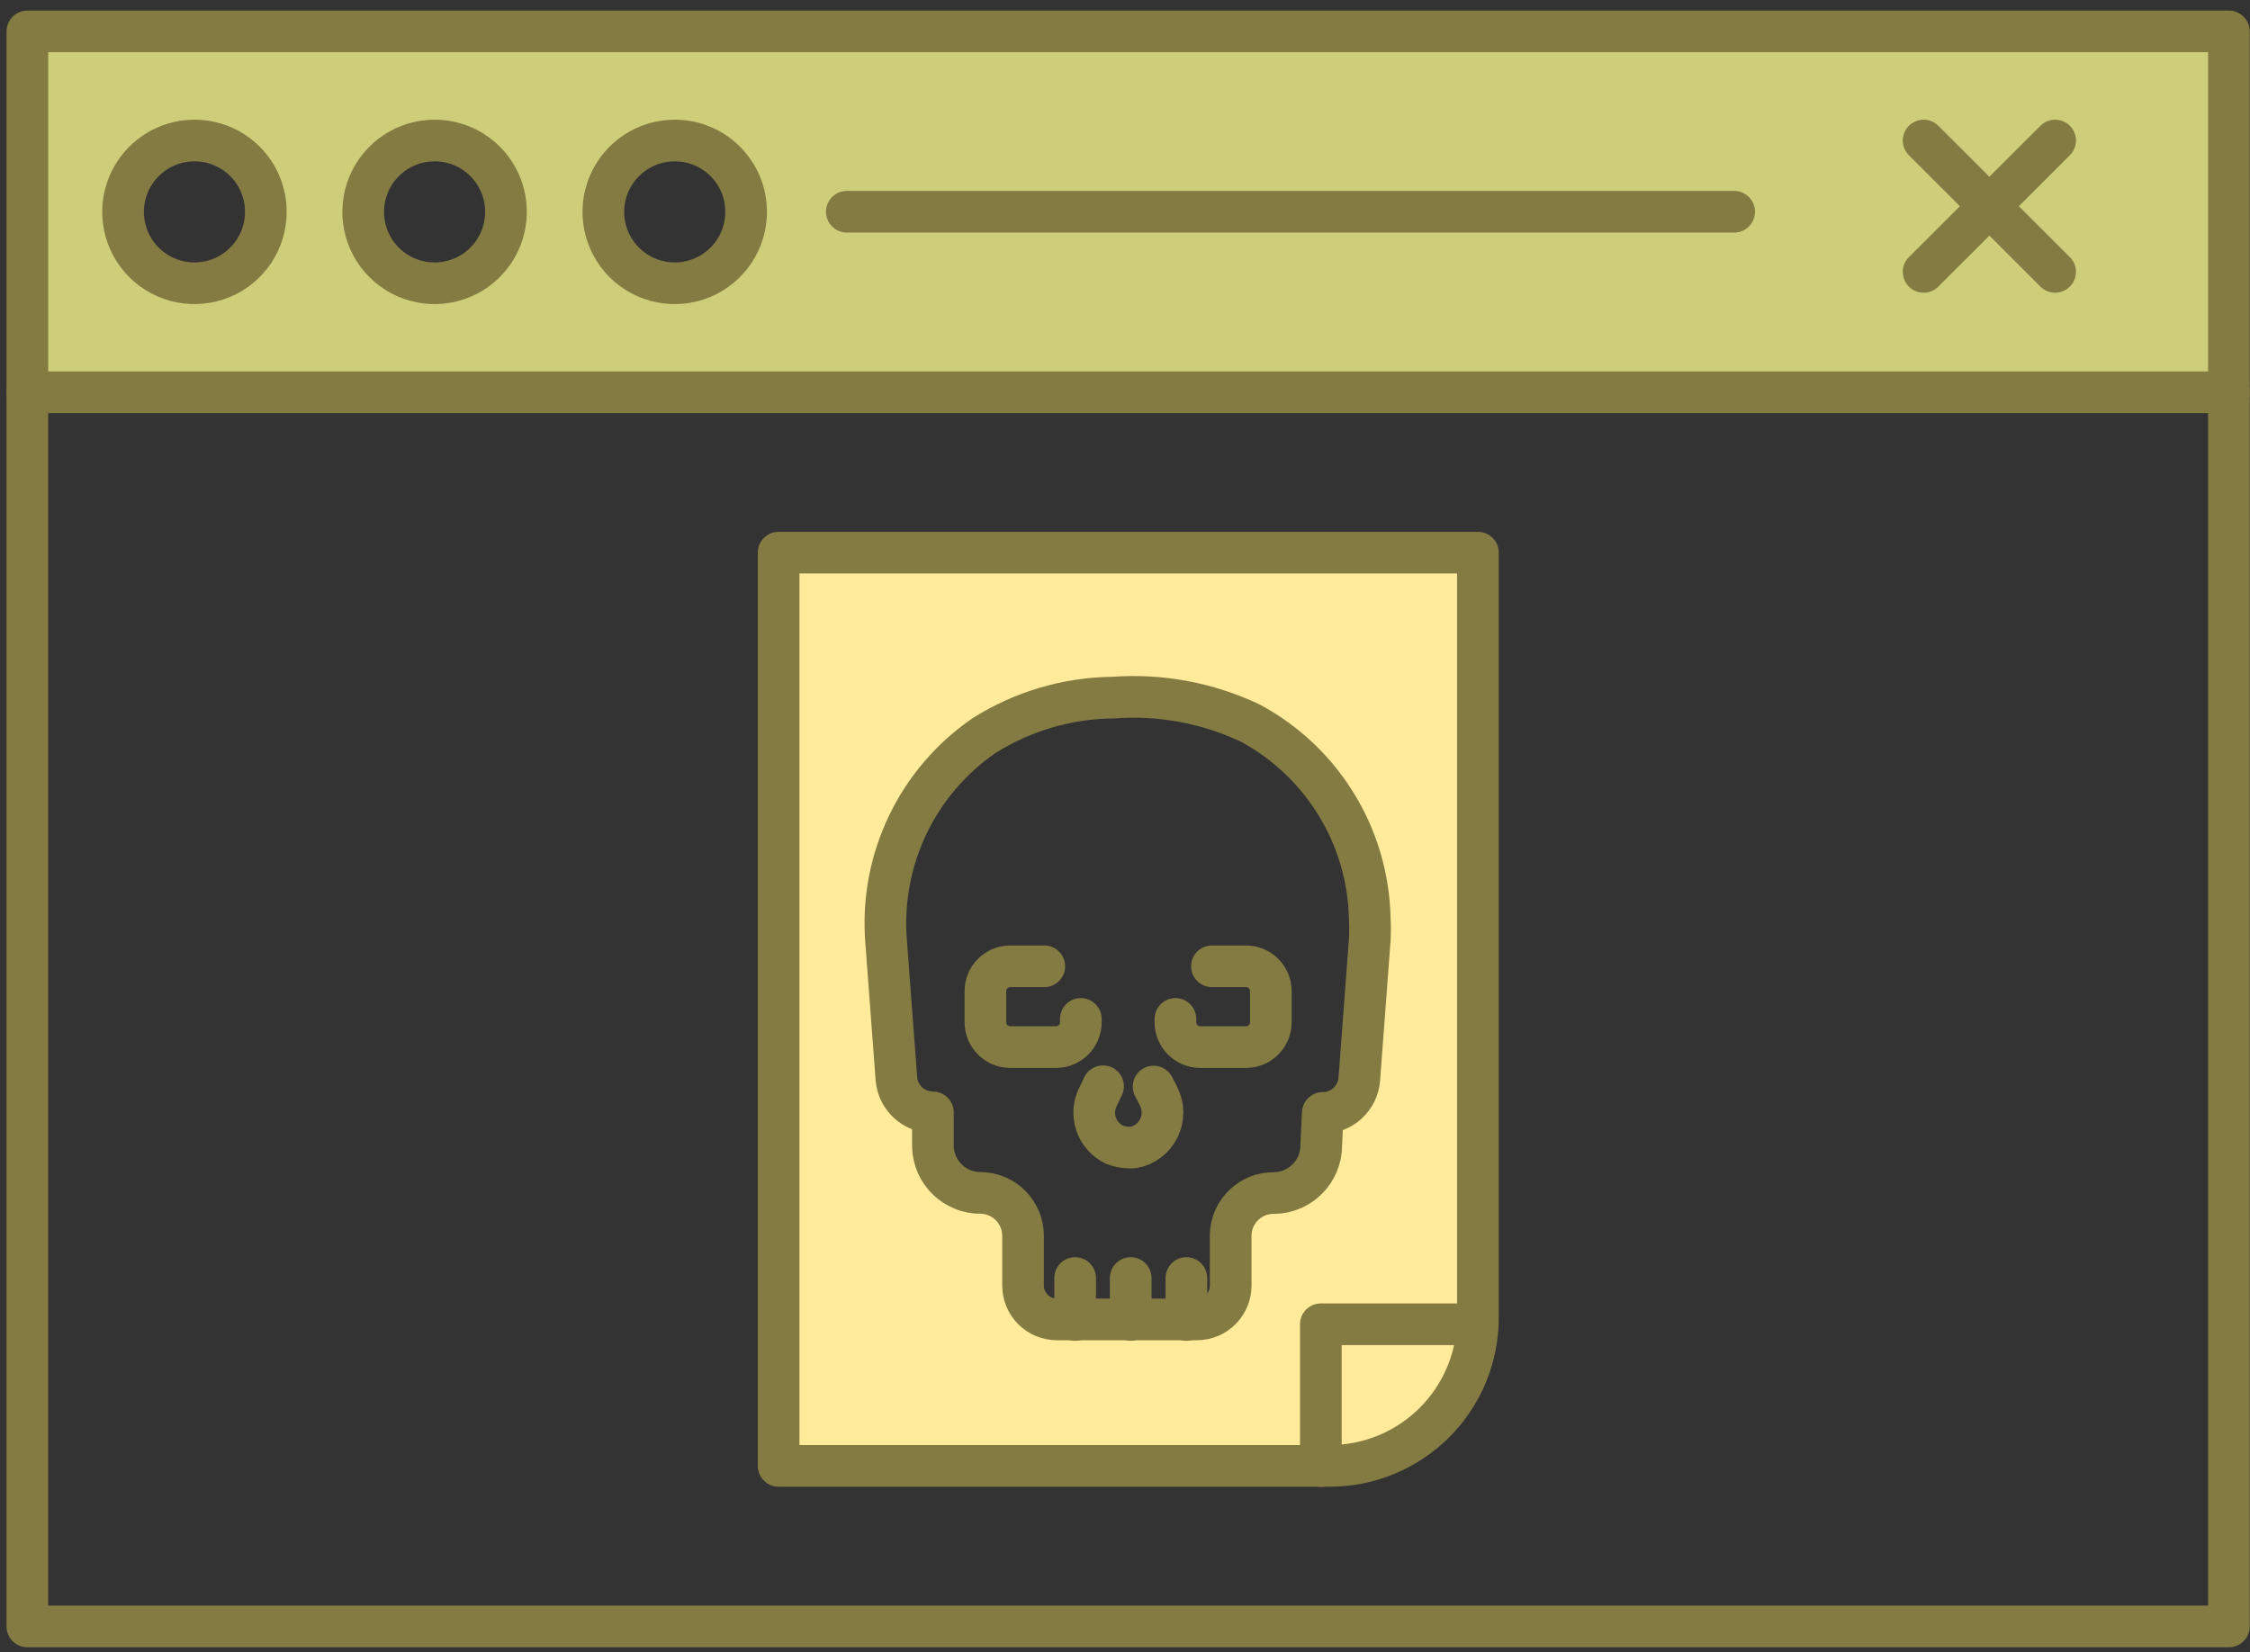 <?xml version="1.0" encoding="UTF-8"?>
<svg width="162px" height="119px" viewBox="0 0 162 119" version="1.1" xmlns="http://www.w3.org/2000/svg" xmlns:xlink="http://www.w3.org/1999/xlink">
    <rect x="0" y="0" width="162" height="119" fill="#333333" stroke="none"/>
    <!-- Generator: Sketch 52.5 (67469) - http://www.bohemiancoding.com/sketch -->
    <title>Group 16</title>
    <desc>Created with Sketch.</desc>
    <g id="Page-1" stroke="none" stroke-width="1" fill="none" fill-rule="evenodd">
        <g id="Group-16" transform="translate(1, 2)">
            <path d="M0.97,0.25 L0.97,26.25 L159.48,26.25 L159.48,0.25 L0.97,0.25 Z M12.97,18.38 C10.138,18.374 7.846,16.075 7.85,13.243 C7.854,10.411 10.151,8.118 12.983,8.12 C15.815,8.122 18.11,10.418 18.11,13.25 C18.11,16.075 15.825,18.369 13,18.38 L12.97,18.38 Z M30.27,18.38 C27.437,18.38 25.14,16.083 25.14,13.25 C25.14,10.417 27.437,8.12 30.27,8.12 C33.103,8.12 35.4,10.417 35.4,13.25 C35.4,16.072 33.121,18.363 30.3,18.38 L30.27,18.38 Z M47.56,18.38 C44.727,18.38 42.43,16.083 42.43,13.25 C42.43,10.417 44.727,8.12 47.56,8.12 C50.393,8.12 52.69,10.417 52.69,13.25 C52.69,16.072 50.411,18.363 47.59,18.38 L47.56,18.38 Z" id="_Compound_Path_23" fill="#CECE7A" fill-rule="nonzero"></path>
            <g id="_Group_119" transform="translate(55, 37)" fill="#FFEB99" fill-rule="nonzero">
                <path d="M0.06,0.8 L0.06,66.57 L39.74,66.57 C45.629,66.564 50.4,61.789 50.4,55.9 L50.4,0.8 L0.06,0.8 Z M42.63,28.8 L41.88,38.74 C41.775,40.116 40.63,41.179 39.25,41.18 L39.25,43.55 C39.245,45.421 37.75,46.947 35.88,46.99 C34.181,46.951 32.769,48.291 32.72,49.99 L32.72,53.65 C32.72,54.998 31.628,56.09 30.28,56.09 L20.22,56.09 C18.872,56.09 17.78,54.998 17.78,53.65 L17.78,50.07 C17.781,48.398 16.451,47.029 14.78,46.98 C12.895,47.025 11.329,45.535 11.28,43.65 L11.28,41.17 C9.9,41.169 8.755,40.106 8.65,38.73 L7.9,28.79 C7.488,22.984 10.177,17.393 14.97,14.09 C17.758,12.33 20.983,11.384 24.28,11.36 C27.674,11.105 31.076,11.739 34.15,13.2 C39.315,15.99 42.592,21.331 42.74,27.2 C42.67,27.68 42.66,28.22 42.62,28.76 L42.63,28.8 Z" id="_Compound_Path_24"></path>
            </g>
            <path d="M94.24,78.15 C95.62,78.149 96.765,77.086 96.87,75.71 L97.62,65.71 C97.65,65.167 97.65,64.623 97.62,64.08 C97.477,58.21 94.198,52.867 89.03,50.08 C85.955,48.623 82.554,47.989 79.16,48.24 C75.867,48.27 72.647,49.215 69.86,50.97 C65.061,54.267 62.37,59.862 62.79,65.67 L63.54,75.67 C63.645,77.046 64.79,78.109 66.17,78.11 L66.17,80.58 C66.219,82.461 67.779,83.949 69.66,83.91 C71.331,83.959 72.661,85.328 72.66,87 L72.66,90.58 C72.66,91.928 73.752,93.02 75.1,93.02 L85.17,93.02 C86.518,93.02 87.61,91.928 87.61,90.58 L87.61,86.92 C87.654,85.223 89.063,83.881 90.76,83.92 C92.629,83.882 94.125,82.359 94.13,80.49 L94.24,78.15 Z" id="_Path_552" stroke="#847B42" stroke-width="3" stroke-linecap="round" stroke-linejoin="round"></path>
            <path d="M76.82,71.38 L76.82,71.62 C76.82,72.605 76.025,73.404 75.04,73.41 L71.74,73.41 C70.751,73.41 69.95,72.609 69.95,71.62 L69.95,69.38 C69.95,68.391 70.751,67.59 71.74,67.59 L74.19,67.59" id="_Path_555" stroke="#847B42" stroke-width="3" stroke-linecap="round" stroke-linejoin="round"></path>
            <path d="M83.63,71.38 L83.63,71.62 C83.63,72.605 84.425,73.404 85.41,73.41 L88.72,73.41 C89.705,73.404 90.5,72.605 90.5,71.62 L90.5,69.38 C90.5,68.395 89.705,67.596 88.72,67.59 L86.26,67.59" id="_Path_556" stroke="#847B42" stroke-width="3" stroke-linecap="round" stroke-linejoin="round"></path>
            <path d="M78.42,76.23 L78.05,77 C77.748,77.611 77.702,78.317 77.924,78.961 C78.145,79.606 78.616,80.135 79.23,80.43 C79.547,80.564 79.886,80.635 80.23,80.64 C80.353,80.65 80.477,80.65 80.6,80.64 C81.399,80.494 82.082,79.977 82.439,79.247 C82.796,78.517 82.785,77.661 82.41,76.94 L82.06,76.25" id="_Path_557" stroke="#847B42" stroke-width="3" stroke-linecap="round" stroke-linejoin="round"></path>
            <g id="_Group_122" transform="translate(75, 90)" stroke="#847B42" stroke-linecap="round" stroke-linejoin="round" stroke-width="3">
                <path d="M1.41,3.06 L1.41,0.04" id="_Path_558"></path>
                <path d="M5.41,3.06 L5.41,0.04" id="_Path_559"></path>
                <path d="M9.42,3.06 L9.42,0.04" id="_Path_560"></path>
            </g>
            <g id="_Group_123" transform="translate(55, 37)" stroke="#847B42" stroke-linecap="round" stroke-linejoin="round" stroke-width="3">
                <path d="M0.06,51.07 L0.06,66.57 L39.74,66.57 C42.57,66.57 45.284,65.446 47.285,63.445 C49.286,61.444 50.41,58.73 50.41,55.9 L50.41,0.8 L0.06,0.8 L0.06,51.07 Z" id="_Path_561"></path>
                <polyline id="_Path_562" points="39.1 66.58 39.1 56.37 50.4 56.37"></polyline>
            </g>
            <rect id="_Path_563" stroke="#847B42" stroke-width="3" stroke-linecap="round" stroke-linejoin="round" x="0.97" y="0.26" width="158.51" height="25.99"></rect>
            <polyline id="_Path_564" stroke="#847B42" stroke-width="3" stroke-linecap="round" stroke-linejoin="round" points="0.97 26.25 0.97 115.13 159.48 115.13 159.48 26.25"></polyline>
            <path d="M18.14,13.25 C18.144,15.33 16.894,17.207 14.974,18.006 C13.054,18.805 10.841,18.367 9.369,16.898 C7.897,15.429 7.455,13.217 8.25,11.295 C9.045,9.373 10.92,8.12 13,8.12 C14.362,8.117 15.67,8.657 16.634,9.619 C17.598,10.581 18.14,11.888 18.14,13.25 Z" id="_Path_565" stroke="#847B42" stroke-width="3" stroke-linecap="round" stroke-linejoin="round"></path>
            <path d="M35.43,13.25 C35.434,15.331 34.183,17.209 32.262,18.007 C30.34,18.805 28.127,18.366 26.655,16.895 C25.184,15.423 24.745,13.21 25.543,11.288 C26.341,9.367 28.219,8.116 30.3,8.12 C31.661,8.12 32.965,8.66 33.927,9.623 C34.89,10.585 35.43,11.889 35.43,13.25 Z" id="_Path_566" stroke="#847B42" stroke-width="3" stroke-linecap="round" stroke-linejoin="round"></path>
            <path d="M52.72,13.25 C52.724,15.331 51.473,17.209 49.552,18.007 C47.63,18.805 45.417,18.366 43.945,16.895 C42.474,15.423 42.035,13.21 42.833,11.288 C43.631,9.367 45.509,8.116 47.59,8.12 C50.423,8.12 52.72,10.417 52.72,13.25 Z" id="_Path_567" stroke="#847B42" stroke-width="3" stroke-linecap="round" stroke-linejoin="round"></path>
            <path d="M59.97,13.25 L123.86,13.25" id="_Path_568" stroke="#847B42" stroke-width="3" stroke-linecap="round" stroke-linejoin="round"></path>
            <path d="M137.5,8.12 L146.97,17.58" id="_Path_569" stroke="#847B42" stroke-width="3" stroke-linecap="round" stroke-linejoin="round"></path>
            <path d="M146.97,8.12 L137.5,17.58" id="_Path_570" stroke="#847B42" stroke-width="3" stroke-linecap="round" stroke-linejoin="round"></path>
        </g>
    </g>
</svg>